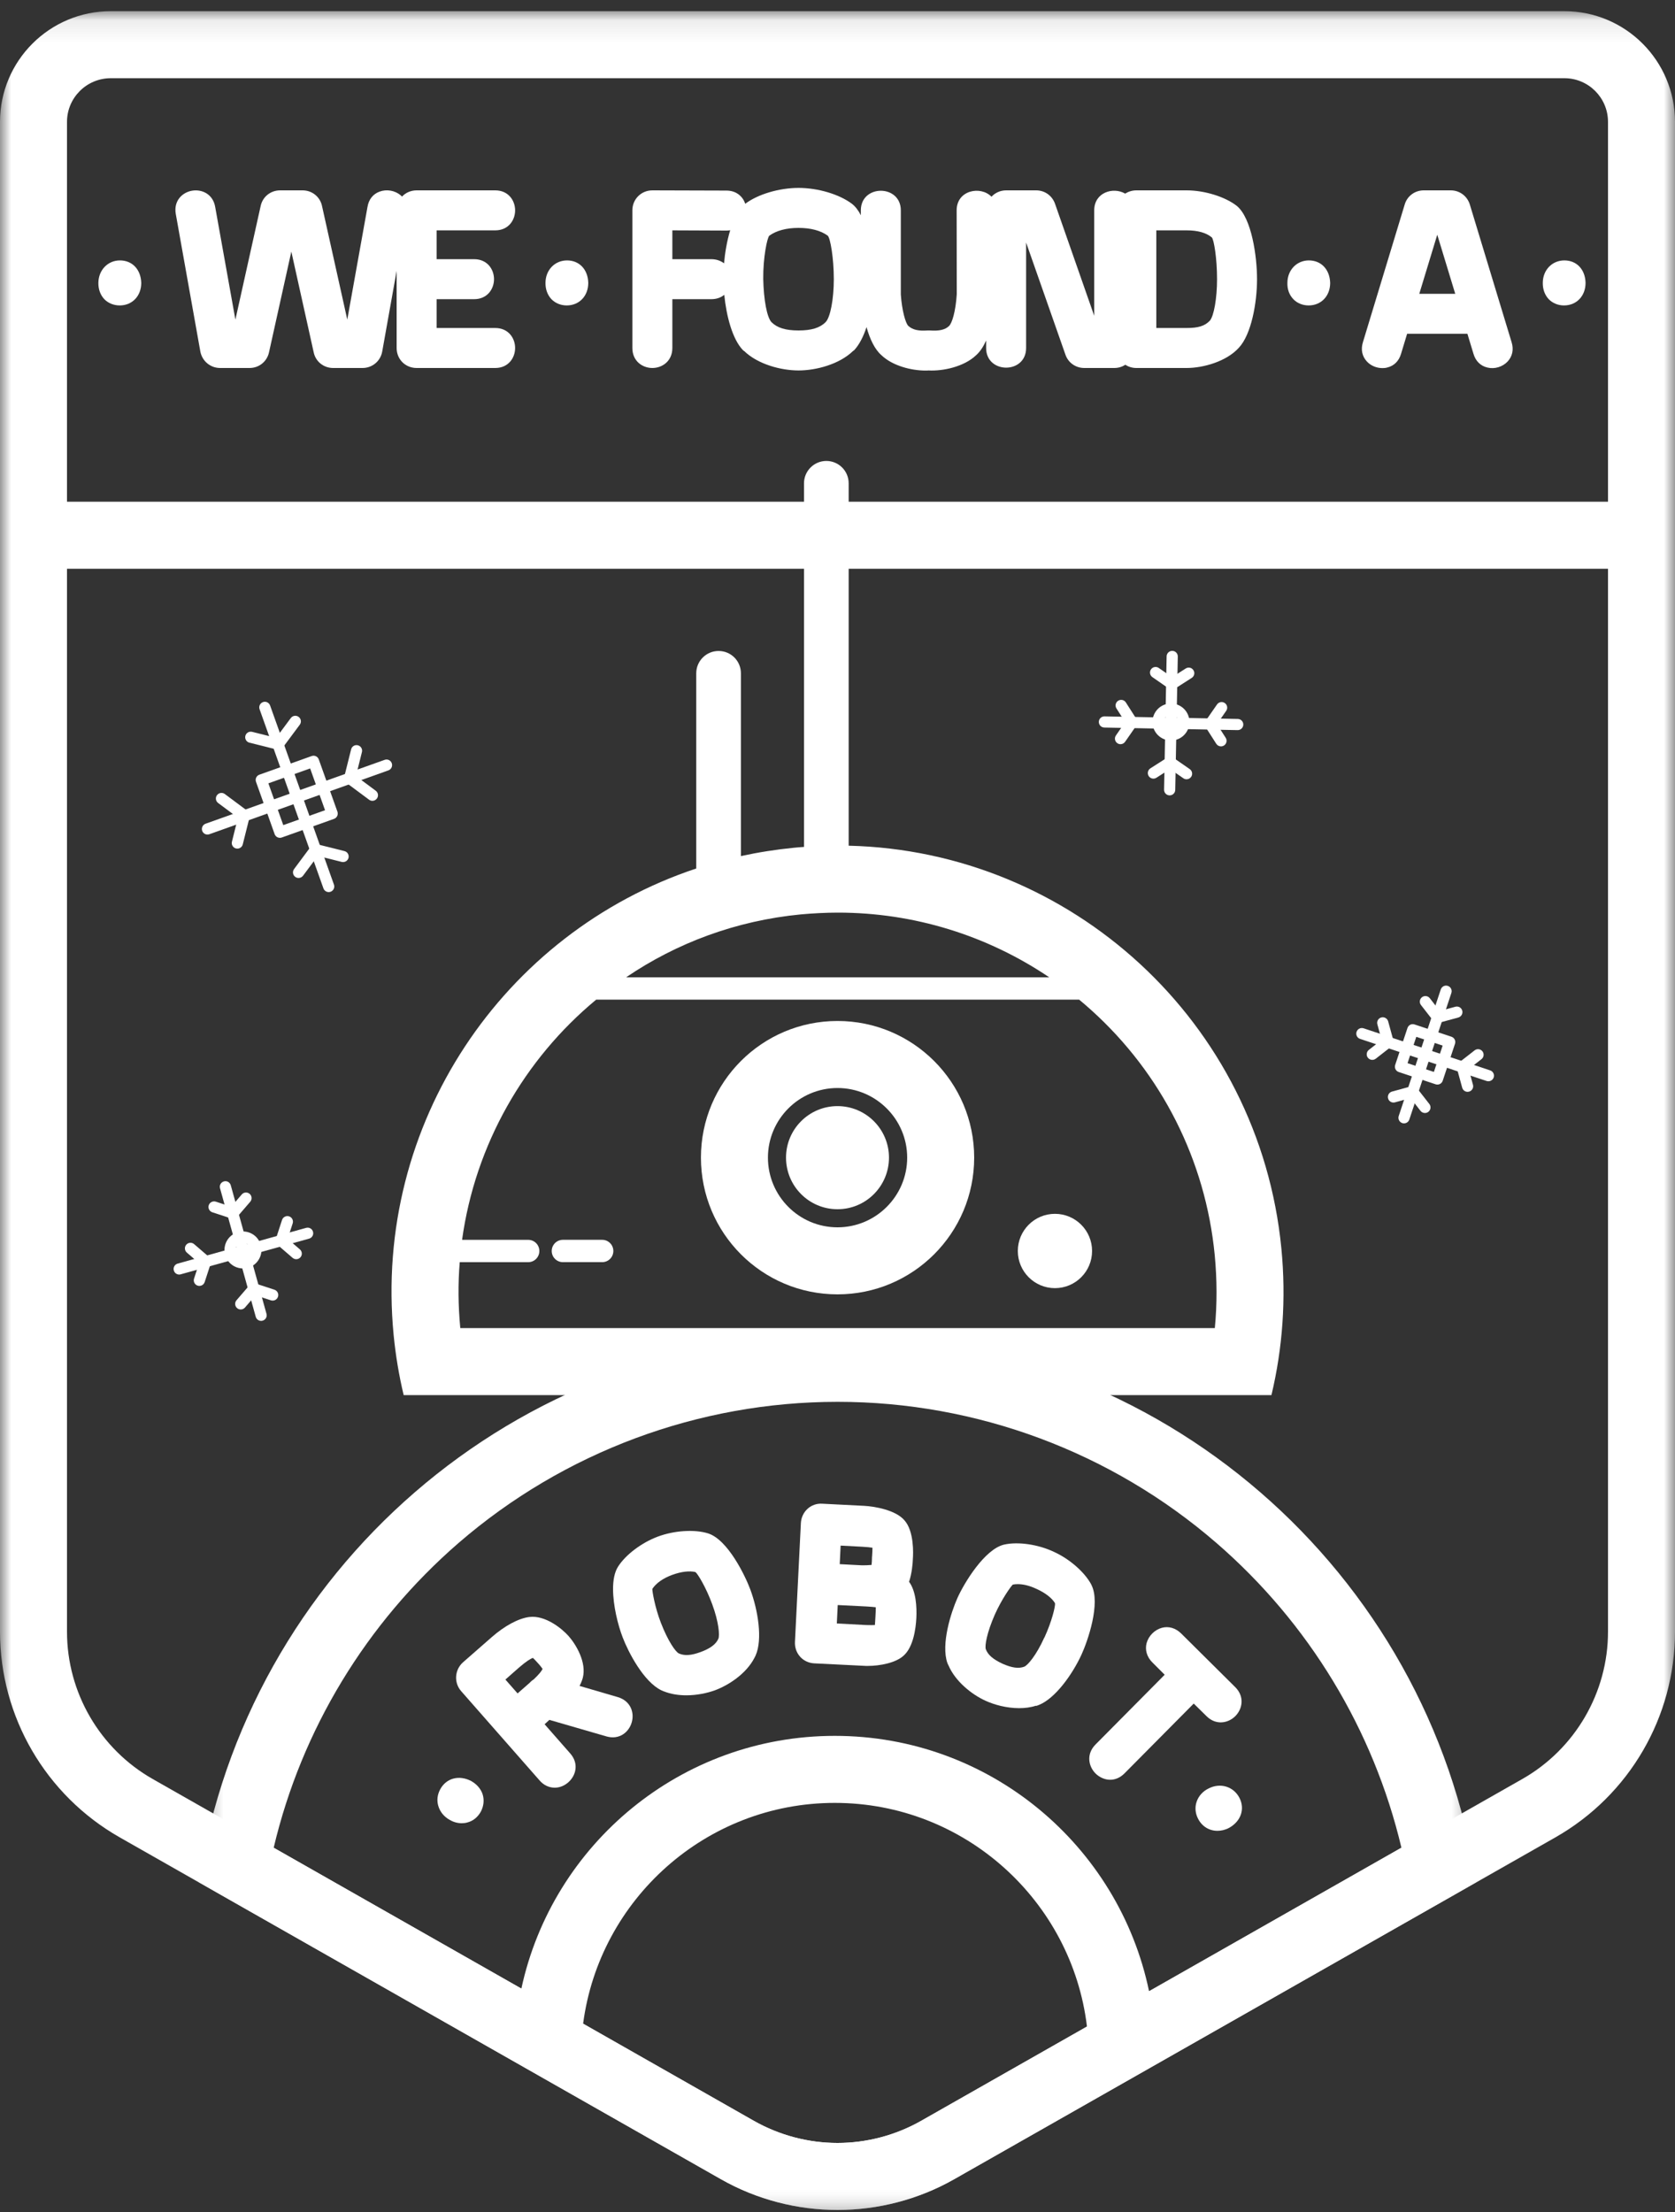 <?xml version="1.0" encoding="UTF-8"?>
<svg width="75px" height="99px" viewBox="0 0 75 99" version="1.1" xmlns="http://www.w3.org/2000/svg" xmlns:xlink="http://www.w3.org/1999/xlink">
    <rect x="0" y="0" width="75" height="99" fill="#333333" stroke="none"/>
    <!-- Generator: Sketch 42 (36781) - http://www.bohemiancoding.com/sketch -->
    <title>Page 1</title>
    <desc>Created with Sketch.</desc>
    <defs>
        <polygon id="path-1" points="75 98.5 75 0.09 0 0.09 0 98.5"></polygon>
        <polygon id="path-3" points="0.4 39.5 57.605 39.5 57.605 0.33 0.4 0.33"></polygon>
    </defs>
    <g id="Welcome" stroke="none" stroke-width="1" fill="none" fill-rule="evenodd">
        <g id="Desktop/Homepage" transform="translate(-1072, -59)">
            <g id="Group-2" transform="translate(1072, 59)">
                <g id="Page-1">
                    <polygon id="Fill-1" fill="#FFFFFF" points="3 22.5 72 22.5 72 22.455 3 22.455"></polygon>
                    <g id="Group-106" transform="translate(0, 0.41)">
                        <g id="Group-4">
                            <mask id="mask-2" fill="white">
                                <use xlink:href="#path-1"></use>
                            </mask>
                            <g id="Clip-3"></g>
                            <path d="M72,22.09 L3,22.09 L3,5.045 C3,3.965 3.88,3.09 4.96,3.09 L70.045,3.09 C71.125,3.09 72,3.965 72,5.045 L72,22.09 Z M72,72.62 C72,75.34 70.53,77.865 68.165,79.21 L41.245,94.51 C40.11,95.155 38.815,95.5 37.5,95.5 C36.19,95.5 34.895,95.155 33.755,94.51 L6.835,79.21 C4.47,77.865 3,75.34 3,72.62 L3,25.045 L72,25.045 L72,72.62 Z M70.045,0.09 L4.96,0.09 C2.22,0.09 0,2.31 0,5.045 L0,72.62 C0,76.425 2.045,79.935 5.355,81.82 L32.275,97.12 C33.895,98.04 35.7,98.5 37.5,98.5 C39.305,98.5 41.11,98.04 42.73,97.12 L69.65,81.82 C72.96,79.935 75,76.425 75,72.62 L75,5.045 C75,2.31 72.785,0.09 70.045,0.09 L70.045,0.09 Z" id="Fill-2" fill="#FFFFFF" mask="url(#mask-2)"></path>
                        </g>
                        <path d="M6.325,12.25 C6.325,12.84 5.92,13.26 5.36,13.26 C5.095,13.26 4.85,13.16 4.675,12.985 C4.495,12.795 4.4,12.535 4.405,12.25 C4.41,11.68 4.825,11.245 5.37,11.245 C5.925,11.245 6.305,11.65 6.325,12.25" id="Fill-5" fill="#FFFFFF"></path>
                        <path d="M23.065,15.165 C23.065,15.61 22.76,16.06 22.175,16.06 L18.655,16.06 C18.15,16.06 17.76,15.67 17.76,15.165 L17.76,11.71 L17.115,15.32 C17.04,15.75 16.67,16.06 16.235,16.06 L14.915,16.06 C14.49,16.06 14.13,15.77 14.045,15.355 L13.045,10.85 L12.045,15.36 C11.955,15.77 11.6,16.06 11.175,16.06 L9.855,16.06 C9.42,16.06 9.05,15.75 8.97,15.32 L7.87,9.16 C7.77,8.58 8.16,8.2 8.6,8.125 C9.04,8.05 9.535,8.275 9.635,8.85 L10.54,13.895 L11.67,8.815 C11.755,8.4 12.115,8.11 12.54,8.11 L13.55,8.11 C13.975,8.11 14.335,8.4 14.42,8.815 L15.55,13.895 L16.455,8.85 C16.51,8.515 16.705,8.27 17,8.165 C17.315,8.05 17.68,8.115 17.935,8.325 C17.96,8.345 17.98,8.365 18,8.39 C18.16,8.215 18.395,8.11 18.655,8.11 L22.175,8.11 C22.76,8.11 23.065,8.56 23.065,9.005 C23.065,9.45 22.76,9.9 22.175,9.9 L19.55,9.9 L19.55,11.19 L21.23,11.19 C21.815,11.19 22.12,11.64 22.12,12.085 C22.12,12.53 21.815,12.98 21.23,12.98 L19.55,12.98 L19.55,14.27 L22.175,14.27 C22.76,14.27 23.065,14.72 23.065,15.165" id="Fill-7" fill="#FFFFFF"></path>
                        <path d="M26.34,12.25 C26.34,12.84 25.935,13.26 25.375,13.26 C25.11,13.26 24.87,13.16 24.695,12.985 C24.515,12.795 24.42,12.535 24.425,12.25 C24.425,11.68 24.84,11.245 25.39,11.245 C25.94,11.245 26.325,11.65 26.34,12.25" id="Fill-9" fill="#FFFFFF"></path>
                        <path d="M54.17,13.945 C53.945,14.18 53.655,14.27 53.135,14.27 L51.775,14.27 L51.775,9.9 L53.135,9.9 C53.63,9.9 54.005,10.005 54.26,10.215 C54.355,10.315 54.495,11.15 54.495,12.085 C54.495,12.93 54.355,13.735 54.17,13.945 M36.965,14.01 C36.71,14.265 36.335,14.38 35.755,14.38 C35.175,14.38 34.805,14.265 34.545,14.01 C34.445,13.905 34.355,13.655 34.29,13.31 C34.225,12.965 34.185,12.535 34.175,12.075 C34.165,11.12 34.35,10.235 34.445,10.14 C34.76,9.91 35.215,9.79 35.755,9.79 C36.3,9.79 36.755,9.91 37.065,10.14 C37.175,10.24 37.335,11.125 37.335,12.085 C37.335,12.97 37.18,13.8 36.965,14.01 M32.42,11.375 C32.275,11.265 32.085,11.19 31.85,11.19 L30.105,11.19 L30.105,9.9 L32.525,9.91 C32.585,9.91 32.64,9.905 32.695,9.895 C32.55,10.375 32.46,10.915 32.42,11.375 M55.38,8.805 C54.855,8.395 53.935,8.11 53.135,8.11 L50.88,8.11 C50.695,8.11 50.525,8.165 50.38,8.255 C49.85,7.945 48.995,8.195 48.995,9.005 L48.995,13.725 L47.24,8.71 C47.11,8.345 46.78,8.11 46.395,8.11 L45.05,8.11 C44.79,8.11 44.555,8.22 44.395,8.395 C43.915,7.895 42.835,8.095 42.835,9.005 L42.84,12.76 C42.79,13.53 42.63,14.06 42.49,14.185 C42.315,14.35 42.055,14.41 41.63,14.38 L41.535,14.38 C41.12,14.41 40.86,14.35 40.67,14.175 C40.545,14.055 40.385,13.485 40.335,12.77 L40.335,9.005 C40.335,7.835 38.545,7.835 38.545,9.005 L38.545,9.225 C38.435,9.005 38.3,8.83 38.145,8.71 C37.58,8.285 36.625,8 35.755,8 C34.89,8 33.93,8.285 33.37,8.71 C33.26,8.385 32.975,8.12 32.525,8.12 L29.21,8.11 C28.71,8.11 28.315,8.505 28.315,9.005 L28.315,15.165 C28.315,15.75 28.765,16.06 29.21,16.06 C29.655,16.06 30.105,15.75 30.105,15.165 L30.105,12.98 L31.85,12.98 C32.09,12.98 32.285,12.905 32.43,12.785 C32.525,13.74 32.795,14.775 33.27,15.265 L33.315,15.3 L33.32,15.3 C33.94,15.9 34.98,16.17 35.755,16.17 C36.53,16.17 37.575,15.9 38.195,15.3 L38.245,15.265 C38.475,15.02 38.66,14.655 38.8,14.23 C38.945,14.755 39.165,15.225 39.465,15.485 C39.97,15.97 40.815,16.175 41.44,16.175 C41.49,16.175 41.535,16.175 41.58,16.17 C42.22,16.205 43.165,16.005 43.705,15.49 C43.885,15.33 44.035,15.1 44.155,14.83 L44.155,15.165 C44.155,16.335 45.945,16.34 45.945,15.165 L45.945,10.445 L47.705,15.46 C47.83,15.825 48.165,16.06 48.55,16.06 L49.89,16.06 C50.075,16.06 50.245,16.01 50.385,15.915 C50.525,16.005 50.695,16.06 50.88,16.06 L53.135,16.06 C53.865,16.06 54.91,15.775 55.47,15.155 C56.03,14.56 56.285,13.145 56.285,12.085 C56.285,11.065 56.045,9.355 55.38,8.805" id="Fill-11" fill="#FFFFFF"></path>
                        <path d="M59.56,12.25 C59.56,12.84 59.155,13.26 58.595,13.26 C58.33,13.26 58.085,13.16 57.915,12.985 C57.73,12.795 57.635,12.535 57.645,12.25 C57.645,11.68 58.06,11.245 58.605,11.245 C59.16,11.245 59.54,11.65 59.56,12.25" id="Fill-13" fill="#FFFFFF"></path>
                        <path d="M63.55,12.74 L64.355,10.095 L65.16,12.74 L63.55,12.74 Z M67.685,14.91 L65.815,8.75 C65.7,8.365 65.355,8.11 64.96,8.11 L63.75,8.11 C63.35,8.11 63.005,8.365 62.895,8.75 L61.025,14.91 C60.925,15.235 60.99,15.54 61.205,15.77 C61.38,15.96 61.64,16.065 61.9,16.065 C61.97,16.065 62.04,16.06 62.11,16.04 C62.415,15.97 62.64,15.75 62.735,15.42 L63.005,14.53 L65.705,14.53 L65.975,15.42 C66.07,15.75 66.295,15.97 66.6,16.04 C66.925,16.12 67.28,16.01 67.505,15.77 C67.72,15.54 67.785,15.235 67.685,14.91 L67.685,14.91 Z" id="Fill-15" fill="#FFFFFF"></path>
                        <path d="M70.995,12.25 C70.995,12.84 70.59,13.26 70.03,13.26 C69.765,13.26 69.525,13.16 69.35,12.985 C69.17,12.795 69.075,12.535 69.08,12.25 C69.08,11.68 69.495,11.245 70.045,11.245 C70.6,11.245 70.98,11.65 70.995,12.25" id="Fill-17" fill="#FFFFFF"></path>
                        <g id="Group-21" transform="translate(8.5, 59)">
                            <mask id="mask-4" fill="white">
                                <use xlink:href="#path-3"></use>
                            </mask>
                            <g id="Clip-20"></g>
                            <path d="M42.95,29.71 C41.595,23.185 35.81,18.28 28.88,18.28 C21.995,18.28 16.24,23.125 14.845,29.59 L3.755,23.285 C5,18.015 7.895,13.23 12.035,9.645 C16.745,5.575 22.77,3.33 29.005,3.33 C35.235,3.33 41.26,5.575 45.965,9.645 C50.11,13.23 53,18.015 54.25,23.285 L42.95,29.71 Z M32.745,35.51 C31.605,36.155 30.31,36.5 29,36.5 C27.69,36.5 26.395,36.155 25.255,35.51 L17.61,31.16 C18.34,25.595 23.115,21.28 28.88,21.28 C34.69,21.28 39.495,25.66 40.17,31.29 L32.745,35.51 Z M29.005,0.33 C14.53,0.33 2.535,10.955 0.4,24.83 L14.52,32.855 L23.775,38.115 C25.395,39.04 27.195,39.5 29,39.5 C30.805,39.5 32.61,39.04 34.23,38.115 L43.24,32.995 L57.605,24.83 C55.47,10.955 43.475,0.33 29.005,0.33 L29.005,0.33 Z" id="Fill-19" fill="#FFFFFF" mask="url(#mask-4)"></path>
                        </g>
                        <path d="M18.315,55.08 C18.04,55.08 17.815,55.305 17.815,55.58 C17.815,55.855 18.04,56.08 18.315,56.08 L20.585,56.08 C20.605,55.745 20.645,55.41 20.69,55.08 L18.315,55.08 Z" id="Fill-22" fill="#FFFFFF"></path>
                        <path d="M37.5,54.52 C35.78,54.52 34.385,53.12 34.385,51.4 C34.385,49.685 35.78,48.285 37.5,48.285 C39.22,48.285 40.62,49.685 40.62,51.4 C40.62,53.12 39.22,54.52 37.5,54.52 M37.5,45.285 C34.12,45.285 31.385,48.025 31.385,51.4 C31.385,54.78 34.12,57.52 37.5,57.52 C40.88,57.52 43.62,54.78 43.62,51.4 C43.62,48.025 40.88,45.285 37.5,45.285" id="Fill-24" fill="#FFFFFF"></path>
                        <path d="M39.805,51.4 C39.805,52.675 38.775,53.71 37.5,53.71 C36.225,53.71 35.195,52.675 35.195,51.4 C35.195,50.13 36.225,49.095 37.5,49.095 C38.775,49.095 39.805,50.13 39.805,51.4" id="Fill-26" fill="#FFFFFF"></path>
                        <path d="M47.237,55.742 C47.147,55.742 47.074,55.669 47.074,55.579 C47.074,55.489 47.147,55.416 47.237,55.416 C47.327,55.416 47.399,55.489 47.399,55.579 C47.399,55.669 47.327,55.742 47.237,55.742" id="Fill-28" fill="#FFFFFF"></path>
                        <path d="M47.236,53.916 C46.318,53.916 45.574,54.661 45.574,55.579 C45.574,56.497 46.318,57.242 47.236,57.242 C48.155,57.242 48.899,56.497 48.899,55.579 C48.899,54.661 48.155,53.916 47.236,53.916" id="Fill-30" fill="#FFFFFF"></path>
                        <path d="M54.395,59.03 L20.61,59.03 C20.515,58.03 20.505,57.045 20.585,56.08 L23.65,56.08 C23.93,56.08 24.15,55.855 24.15,55.58 C24.15,55.305 23.93,55.08 23.65,55.08 L20.69,55.08 C21.28,50.815 23.475,46.995 26.695,44.33 L48.32,44.33 C48.505,44.485 48.695,44.645 48.875,44.81 C52.02,47.65 53.98,51.535 54.39,55.755 C54.495,56.855 54.5,57.95 54.395,59.03 M35.855,40.515 C36.41,40.465 36.975,40.435 37.525,40.435 C40.91,40.435 44.195,41.45 46.98,43.33 L28.035,43.33 C30.295,41.795 32.955,40.795 35.855,40.515 M57.375,55.465 C56.385,45.31 47.95,37.675 38,37.44 L38,21.22 C38,20.67 37.555,20.22 37,20.22 C36.45,20.22 36,20.67 36,21.22 L36,37.495 C35.855,37.505 35.71,37.515 35.565,37.53 C34.75,37.61 33.955,37.735 33.175,37.905 L33.175,29.725 C33.175,29.17 32.73,28.725 32.175,28.725 C31.625,28.725 31.175,29.17 31.175,29.725 L31.175,38.46 C22.53,41.335 16.71,49.885 17.625,59.335 C17.715,60.255 17.865,61.155 18.075,62.03 L56.93,62.03 C57.43,59.935 57.595,57.725 57.375,55.465" id="Fill-32" fill="#FFFFFF"></path>
                        <path d="M26.963,56.079 L25.204,56.079 C24.928,56.079 24.704,55.856 24.704,55.579 C24.704,55.303 24.928,55.079 25.204,55.079 L26.963,55.079 C27.24,55.079 27.463,55.303 27.463,55.579 C27.463,55.856 27.24,56.079 26.963,56.079" id="Fill-34" fill="#FFFFFF"></path>
                        <path d="M21.525,80.68 C21.39,80.92 21.18,81.09 20.93,81.155 C20.845,81.18 20.76,81.19 20.675,81.19 C20.49,81.19 20.305,81.14 20.135,81.04 C19.88,80.9 19.7,80.675 19.625,80.415 C19.55,80.165 19.585,79.9 19.715,79.665 C19.985,79.17 20.555,79.02 21.095,79.3 C21.345,79.44 21.53,79.65 21.61,79.895 C21.69,80.15 21.66,80.43 21.525,80.68" id="Fill-36" fill="#FFFFFF"></path>
                        <path d="M24.295,74.285 C24.255,74.37 24.145,74.52 23.895,74.755 C23.82,74.8 23.755,74.86 23.695,74.925 L23.175,75.38 L22.63,74.76 L23.225,74.235 C23.56,73.945 23.75,73.83 23.86,73.79 C23.91,73.835 23.985,73.91 24.09,74.03 C24.205,74.155 24.265,74.24 24.295,74.285 M27.66,75.545 L25.95,75.045 C26.015,74.92 26.065,74.795 26.095,74.685 C26.275,73.985 25.785,73.185 25.465,72.82 C25.17,72.485 24.42,71.87 23.7,71.96 C23.22,72.02 22.595,72.355 22.02,72.86 L20.735,73.985 C20.355,74.32 20.315,74.9 20.65,75.28 L24.16,79.275 C24.34,79.485 24.575,79.595 24.83,79.6 L24.835,79.6 C25.055,79.6 25.27,79.515 25.445,79.36 C25.79,79.06 25.93,78.52 25.535,78.07 L24.385,76.76 L24.6,76.565 L27.155,77.305 C27.73,77.47 28.16,77.115 28.285,76.68 C28.415,76.245 28.24,75.715 27.66,75.545" id="Fill-38" fill="#FFFFFF"></path>
                        <path d="M32.165,72.935 C32.055,73.18 31.81,73.365 31.38,73.525 C30.95,73.685 30.645,73.705 30.395,73.59 C30.255,73.525 29.915,73.055 29.59,72.215 C29.325,71.53 29.2,70.795 29.21,70.7 C29.38,70.445 29.69,70.225 30.1,70.075 C30.51,69.925 30.885,69.885 31.14,69.95 C31.245,70.03 31.61,70.63 31.885,71.375 C32.19,72.195 32.23,72.79 32.165,72.935 M33.6,70.74 C33.375,70.13 32.59,68.49 31.695,68.215 C31.09,68.03 30.19,68.09 29.46,68.36 C28.735,68.63 28.015,69.17 27.675,69.705 C27.515,69.955 27.45,70.31 27.45,70.705 C27.45,71.45 27.67,72.325 27.88,72.87 C28.13,73.525 28.815,74.86 29.62,75.245 L29.725,75.29 L29.73,75.29 C30.045,75.415 30.39,75.465 30.73,75.465 C31.205,75.465 31.67,75.365 32.015,75.24 C32.605,75.02 33.405,74.515 33.78,73.79 L33.835,73.68 C34.155,72.955 33.935,71.645 33.6,70.74" id="Fill-40" fill="#FFFFFF"></path>
                        <path d="M39.2,71.925 C39.19,72.08 39.185,72.215 39.175,72.32 C39.09,72.325 38.96,72.325 38.775,72.32 L37.47,72.25 L37.51,71.425 L38.815,71.49 C39.005,71.5 39.135,71.515 39.215,71.525 C39.215,71.625 39.21,71.76 39.2,71.925 L39.2,71.925 Z M37.64,68.765 L38.595,68.815 C38.81,68.825 38.97,68.845 39.065,68.86 C39.065,68.955 39.06,69.08 39.05,69.225 L39.045,69.28 C39.045,69.425 39.035,69.545 39.025,69.63 C38.91,69.64 38.74,69.65 38.555,69.645 L37.6,69.595 L37.64,68.765 Z M40.705,70.385 C40.83,70.01 40.87,69.565 40.875,69.35 C40.89,69.15 40.94,68.125 40.495,67.63 C40.105,67.175 39.175,67.01 38.69,66.985 L36.82,66.89 C36.3,66.855 35.885,67.255 35.86,67.76 L35.595,73.075 C35.57,73.59 35.95,74.01 36.46,74.035 L38.685,74.145 C38.735,74.15 38.79,74.15 38.845,74.15 C39.41,74.15 40.115,74.01 40.46,73.69 C40.9,73.3 41.005,72.47 41.03,72.015 C41.055,71.495 41.015,70.805 40.705,70.385 L40.705,70.385 Z" id="Fill-42" fill="#FFFFFF"></path>
                        <path d="M46.415,70.705 C46.815,70.885 47.11,71.12 47.24,71.345 C47.26,71.48 47.095,72.165 46.765,72.88 L46.76,72.88 C46.4,73.68 46.01,74.13 45.86,74.185 C45.605,74.28 45.305,74.235 44.885,74.05 C44.46,73.85 44.235,73.655 44.14,73.4 C44.09,73.255 44.18,72.68 44.545,71.85 C44.855,71.155 45.275,70.57 45.35,70.51 C45.42,70.495 45.495,70.49 45.57,70.49 C45.825,70.49 46.11,70.56 46.415,70.705 M48.865,70.515 L48.865,70.51 C48.565,69.95 47.89,69.36 47.18,69.04 C46.48,68.71 45.585,68.58 44.96,68.72 C44.095,68.92 43.18,70.42 42.87,71.11 C42.585,71.75 42.125,73.175 42.42,74.02 L42.465,74.12 L42.47,74.125 C42.77,74.835 43.505,75.425 44.12,75.705 C44.51,75.885 45.065,76.04 45.63,76.04 C45.885,76.04 46.145,76.01 46.385,75.93 L46.4,75.94 L46.51,75.9 C47.25,75.61 48.02,74.525 48.425,73.645 C48.695,73.055 49.3,71.35 48.865,70.515" id="Fill-44" fill="#FFFFFF"></path>
                        <path d="M55.315,76.395 C54.995,76.715 54.45,76.82 54.025,76.4 L53.45,75.835 L50.35,78.96 C50.15,79.16 49.925,79.245 49.71,79.245 C49.465,79.245 49.23,79.135 49.055,78.965 C48.735,78.645 48.63,78.095 49.05,77.67 L52.15,74.545 L51.595,73.99 C51.355,73.75 51.26,73.435 51.34,73.13 C51.43,72.805 51.695,72.535 52.02,72.445 C52.33,72.36 52.64,72.455 52.885,72.695 L55.31,75.1 C55.735,75.525 55.635,76.07 55.315,76.395" id="Fill-46" fill="#FFFFFF"></path>
                        <path d="M55.03,81.4 C54.86,81.49 54.68,81.53 54.51,81.53 C54.15,81.53 53.825,81.34 53.645,80.99 C53.52,80.75 53.495,80.475 53.58,80.23 C53.666,79.975 53.855,79.76 54.115,79.635 C54.64,79.365 55.23,79.545 55.495,80.05 C55.755,80.55 55.565,81.105 55.03,81.4" id="Fill-48" fill="#FFFFFF"></path>
                        <path d="M62.867,49.867 C62.841,49.867 62.814,49.863 62.788,49.855 C62.657,49.811 62.586,49.669 62.629,49.539 L64.512,43.874 C64.556,43.743 64.697,43.67 64.828,43.715 C64.96,43.758 65.03,43.9 64.987,44.031 L63.104,49.696 C63.069,49.801 62.972,49.867 62.867,49.867" id="Fill-50" fill="#FFFFFF"></path>
                        <path d="M64.373,45.373 C64.297,45.373 64.224,45.339 64.175,45.277 L63.627,44.573 C63.542,44.465 63.561,44.307 63.67,44.222 C63.779,44.137 63.936,44.157 64.021,44.266 L64.467,44.838 L65.167,44.647 C65.301,44.611 65.438,44.689 65.474,44.822 C65.51,44.955 65.432,45.092 65.299,45.129 L64.439,45.364 C64.417,45.37 64.395,45.373 64.373,45.373" id="Fill-52" fill="#FFFFFF"></path>
                        <path d="M63.803,49.404 C63.729,49.404 63.655,49.371 63.605,49.308 L63.159,48.735 L62.46,48.927 C62.326,48.963 62.189,48.885 62.153,48.751 C62.117,48.618 62.195,48.481 62.328,48.444 L63.188,48.209 C63.287,48.183 63.389,48.217 63.451,48.296 L64,49 C64.085,49.109 64.065,49.266 63.957,49.351 C63.911,49.387 63.856,49.404 63.803,49.404" id="Fill-54" fill="#FFFFFF"></path>
                        <path d="M66.644,47.983 C66.618,47.983 66.592,47.98 66.565,47.971 L60.9,46.087 C60.769,46.044 60.698,45.903 60.742,45.771 C60.786,45.641 60.924,45.569 61.058,45.613 L66.723,47.496 C66.854,47.539 66.925,47.681 66.882,47.812 C66.846,47.917 66.749,47.983 66.644,47.983" id="Fill-56" fill="#FFFFFF"></path>
                        <path d="M61.446,47.026 C61.372,47.026 61.298,46.993 61.248,46.93 C61.164,46.821 61.184,46.663 61.292,46.578 L61.865,46.133 L61.673,45.434 C61.636,45.301 61.715,45.163 61.849,45.127 C61.98,45.092 62.118,45.168 62.156,45.301 L62.392,46.161 C62.417,46.258 62.383,46.362 62.304,46.425 L61.6,46.974 C61.554,47.009 61.499,47.026 61.446,47.026" id="Fill-58" fill="#FFFFFF"></path>
                        <path d="M65.713,48.456 C65.603,48.456 65.502,48.383 65.472,48.272 L65.236,47.412 C65.209,47.315 65.244,47.211 65.323,47.149 L66.027,46.6 C66.136,46.515 66.292,46.534 66.378,46.643 C66.463,46.752 66.443,46.909 66.334,46.994 L65.762,47.441 L65.954,48.14 C65.991,48.273 65.912,48.41 65.779,48.447 C65.757,48.453 65.735,48.456 65.713,48.456" id="Fill-60" fill="#FFFFFF"></path>
                        <path d="M63.024,47.173 L64.204,47.565 L64.596,46.386 L63.416,45.994 L63.024,47.173 Z M64.362,48.131 C64.336,48.131 64.309,48.127 64.283,48.119 L62.629,47.569 C62.498,47.525 62.428,47.384 62.471,47.252 L63.021,45.599 C63.065,45.468 63.203,45.395 63.337,45.44 L64.991,45.99 C65.122,46.034 65.193,46.175 65.149,46.307 L64.599,47.96 C64.564,48.065 64.467,48.131 64.362,48.131 L64.362,48.131 Z" id="Fill-62" fill="#FFFFFF"></path>
                        <path d="M14.717,39.516 C14.615,39.516 14.518,39.452 14.482,39.35 L11.623,31.333 C11.577,31.203 11.645,31.06 11.774,31.014 C11.905,30.965 12.048,31.036 12.094,31.165 L14.953,39.182 C14.999,39.312 14.931,39.455 14.802,39.502 C14.774,39.512 14.745,39.516 14.717,39.516" id="Fill-64" fill="#FFFFFF"></path>
                        <path d="M12.464,33.145 C12.444,33.145 12.423,33.143 12.403,33.138 L11.168,32.829 C11.035,32.796 10.953,32.66 10.986,32.526 C11.019,32.392 11.153,32.312 11.289,32.344 L12.363,32.613 L13.022,31.726 C13.105,31.615 13.262,31.593 13.372,31.675 C13.483,31.758 13.506,31.914 13.423,32.025 L12.664,33.045 C12.617,33.109 12.541,33.145 12.464,33.145" id="Fill-66" fill="#FFFFFF"></path>
                        <path d="M13.369,38.884 C13.317,38.884 13.264,38.868 13.219,38.835 C13.108,38.752 13.086,38.596 13.168,38.485 L13.927,37.465 C13.987,37.385 14.09,37.348 14.188,37.372 L15.422,37.681 C15.557,37.714 15.638,37.85 15.605,37.984 C15.571,38.118 15.436,38.198 15.301,38.166 L14.229,37.897 L13.569,38.784 C13.52,38.85 13.445,38.884 13.369,38.884" id="Fill-68" fill="#FFFFFF"></path>
                        <path d="M9.29,36.942 C9.187,36.942 9.091,36.878 9.054,36.776 C9.008,36.646 9.076,36.503 9.206,36.456 L17.223,33.598 C17.353,33.55 17.496,33.619 17.542,33.749 C17.589,33.879 17.521,34.022 17.391,34.069 L9.374,36.927 C9.346,36.937 9.318,36.942 9.29,36.942" id="Fill-70" fill="#FFFFFF"></path>
                        <path d="M10.627,37.571 C10.607,37.571 10.587,37.569 10.567,37.564 C10.432,37.53 10.351,37.394 10.385,37.261 L10.653,36.188 L9.767,35.529 C9.656,35.446 9.633,35.29 9.716,35.179 C9.799,35.067 9.956,35.046 10.066,35.127 L11.085,35.886 C11.166,35.947 11.203,36.05 11.179,36.147 L10.87,37.382 C10.842,37.496 10.74,37.571 10.627,37.571" id="Fill-72" fill="#FFFFFF"></path>
                        <path d="M16.675,35.432 C16.623,35.432 16.57,35.416 16.526,35.382 L15.506,34.624 C15.425,34.563 15.389,34.46 15.413,34.362 L15.722,33.128 C15.755,32.994 15.889,32.912 16.024,32.946 C16.159,32.98 16.24,33.115 16.206,33.249 L15.938,34.322 L16.825,34.981 C16.936,35.064 16.958,35.22 16.875,35.331 C16.826,35.397 16.751,35.432 16.675,35.432" id="Fill-74" fill="#FFFFFF"></path>
                        <path d="M12.017,34.649 L12.684,36.519 L14.554,35.852 L13.887,33.982 L12.017,34.649 Z M12.532,37.088 C12.496,37.088 12.459,37.08 12.425,37.064 C12.365,37.035 12.319,36.985 12.297,36.922 L11.463,34.581 C11.416,34.451 11.484,34.308 11.614,34.262 L13.955,33.428 C14.086,33.38 14.228,33.449 14.274,33.579 L15.109,35.919 C15.155,36.049 15.087,36.192 14.957,36.239 L12.616,37.074 C12.589,37.083 12.561,37.088 12.532,37.088 L12.532,37.088 Z" id="Fill-76" fill="#FFFFFF"></path>
                        <path d="M11.692,58.707 C11.582,58.707 11.482,58.634 11.451,58.524 L9.852,52.772 C9.815,52.639 9.892,52.501 10.026,52.465 C10.159,52.426 10.296,52.505 10.333,52.638 L11.932,58.39 C11.97,58.523 11.892,58.661 11.759,58.697 C11.736,58.704 11.714,58.707 11.692,58.707" id="Fill-78" fill="#FFFFFF"></path>
                        <path d="M10.433,54.137 C10.407,54.137 10.381,54.133 10.356,54.125 L9.507,53.847 C9.376,53.804 9.304,53.662 9.347,53.531 C9.391,53.4 9.532,53.329 9.663,53.371 L10.353,53.597 L10.826,53.048 C10.916,52.943 11.075,52.933 11.178,53.022 C11.283,53.112 11.295,53.27 11.205,53.375 L10.623,54.05 C10.574,54.106 10.505,54.137 10.433,54.137" id="Fill-80" fill="#FFFFFF"></path>
                        <path d="M10.78,58.197 C10.722,58.197 10.664,58.177 10.617,58.137 C10.512,58.046 10.5,57.889 10.59,57.784 L11.172,57.109 C11.238,57.032 11.344,57.002 11.439,57.034 L12.287,57.312 C12.418,57.355 12.491,57.497 12.447,57.627 C12.405,57.759 12.263,57.83 12.132,57.788 L11.442,57.562 L10.969,58.11 C10.919,58.168 10.85,58.197 10.78,58.197" id="Fill-82" fill="#FFFFFF"></path>
                        <path d="M8.023,56.634 C7.913,56.634 7.813,56.561 7.783,56.451 C7.745,56.318 7.823,56.18 7.956,56.143 L13.708,54.544 C13.843,54.507 13.979,54.585 14.015,54.718 C14.053,54.851 13.975,54.989 13.842,55.026 L8.09,56.624 C8.068,56.631 8.045,56.634 8.023,56.634" id="Fill-84" fill="#FFFFFF"></path>
                        <path d="M8.927,57.142 C8.901,57.142 8.875,57.138 8.849,57.13 C8.718,57.087 8.646,56.945 8.689,56.814 L8.915,56.124 L8.366,55.651 C8.262,55.561 8.25,55.403 8.34,55.298 C8.43,55.194 8.589,55.183 8.692,55.272 L9.368,55.854 C9.444,55.92 9.474,56.026 9.442,56.121 L9.165,56.969 C9.13,57.075 9.032,57.142 8.927,57.142" id="Fill-86" fill="#FFFFFF"></path>
                        <path d="M13.265,55.947 C13.207,55.947 13.149,55.927 13.102,55.887 L12.426,55.305 C12.35,55.239 12.32,55.133 12.352,55.038 L12.629,54.189 C12.672,54.058 12.814,53.987 12.945,54.029 C13.076,54.072 13.148,54.214 13.105,54.345 L12.879,55.035 L13.428,55.508 C13.532,55.598 13.544,55.756 13.454,55.86 C13.405,55.918 13.335,55.947 13.265,55.947" id="Fill-88" fill="#FFFFFF"></path>
                        <path d="M10.878,55.205 C10.815,55.205 10.752,55.223 10.696,55.261 C10.546,55.361 10.506,55.566 10.607,55.716 C10.707,55.866 10.912,55.906 11.062,55.805 C11.212,55.704 11.252,55.5 11.151,55.349 C11.088,55.256 10.984,55.205 10.878,55.205 M10.88,56.361 C10.614,56.361 10.351,56.232 10.192,55.995 C9.937,55.616 10.038,55.101 10.416,54.846 C10.795,54.591 11.311,54.692 11.566,55.07 L11.566,55.071 C11.821,55.45 11.72,55.966 11.341,56.22 C11.2,56.315 11.039,56.361 10.88,56.361" id="Fill-90" fill="#FFFFFF"></path>
                        <path d="M52.373,35.188 L52.368,35.188 C52.23,35.185 52.12,35.072 52.123,34.933 L52.237,28.965 C52.24,28.829 52.352,28.72 52.487,28.72 L52.492,28.72 C52.631,28.723 52.74,28.837 52.737,28.975 L52.623,34.943 C52.62,35.079 52.508,35.188 52.373,35.188" id="Fill-92" fill="#FFFFFF"></path>
                        <path d="M52.476,30.45 C52.426,30.45 52.376,30.435 52.333,30.405 L51.6,29.896 C51.486,29.817 51.458,29.661 51.537,29.548 C51.616,29.434 51.772,29.407 51.885,29.485 L52.482,29.899 L53.092,29.509 C53.208,29.434 53.363,29.467 53.437,29.585 C53.512,29.701 53.478,29.856 53.361,29.93 L52.611,30.41 C52.569,30.437 52.523,30.45 52.476,30.45" id="Fill-94" fill="#FFFFFF"></path>
                        <path d="M53.129,34.467 C53.08,34.467 53.03,34.453 52.987,34.423 L52.39,34.009 L51.78,34.399 C51.663,34.474 51.509,34.44 51.434,34.324 C51.36,34.207 51.394,34.053 51.51,33.978 L52.261,33.498 C52.346,33.444 52.455,33.446 52.538,33.503 L53.272,34.012 C53.385,34.09 53.413,34.247 53.335,34.36 C53.286,34.43 53.208,34.467 53.129,34.467" id="Fill-96" fill="#FFFFFF"></path>
                        <path d="M55.42,32.267 L55.415,32.267 L49.447,32.152 C49.308,32.149 49.199,32.035 49.201,31.897 C49.204,31.761 49.316,31.652 49.451,31.652 L49.456,31.652 L55.425,31.767 C55.563,31.77 55.673,31.884 55.67,32.022 C55.668,32.158 55.556,32.267 55.42,32.267" id="Fill-98" fill="#FFFFFF"></path>
                        <path d="M50.172,32.897 C50.123,32.897 50.073,32.883 50.03,32.852 C49.916,32.774 49.888,32.618 49.967,32.505 L50.381,31.908 L49.991,31.298 C49.916,31.182 49.95,31.027 50.066,30.953 C50.183,30.878 50.337,30.911 50.412,31.029 L50.892,31.78 C50.947,31.865 50.944,31.974 50.887,32.057 L50.377,32.79 C50.329,32.86 50.251,32.897 50.172,32.897" id="Fill-100" fill="#FFFFFF"></path>
                        <path d="M54.671,32.995 C54.589,32.995 54.508,32.954 54.46,32.88 L53.98,32.129 C53.925,32.044 53.928,31.934 53.985,31.851 L54.494,31.118 C54.573,31.005 54.728,30.977 54.842,31.056 C54.955,31.134 54.984,31.29 54.905,31.403 L54.491,32 L54.881,32.61 C54.956,32.726 54.922,32.881 54.806,32.955 C54.764,32.982 54.717,32.995 54.671,32.995" id="Fill-102" fill="#FFFFFF"></path>
                        <path d="M52.431,31.576 C52.399,31.576 52.366,31.581 52.334,31.591 C52.25,31.617 52.182,31.674 52.141,31.752 C52.1,31.829 52.092,31.918 52.118,32.002 C52.144,32.086 52.201,32.154 52.278,32.194 C52.356,32.235 52.444,32.244 52.528,32.217 C52.612,32.191 52.681,32.134 52.721,32.057 C52.762,31.979 52.77,31.89 52.744,31.807 C52.718,31.723 52.661,31.654 52.584,31.614 C52.536,31.588 52.484,31.576 52.431,31.576 M52.43,32.732 C52.297,32.732 52.167,32.701 52.046,32.637 C51.85,32.534 51.706,32.361 51.64,32.15 C51.575,31.939 51.595,31.715 51.698,31.519 C51.801,31.323 51.974,31.179 52.185,31.113 C52.396,31.047 52.621,31.068 52.816,31.171 C53.012,31.274 53.156,31.447 53.222,31.658 C53.287,31.87 53.267,32.093 53.164,32.289 C53.061,32.485 52.888,32.629 52.677,32.695 C52.596,32.72 52.513,32.732 52.43,32.732" id="Fill-104" fill="#FFFFFF"></path>
                    </g>
                </g>
            </g>
        </g>
    </g>
</svg>